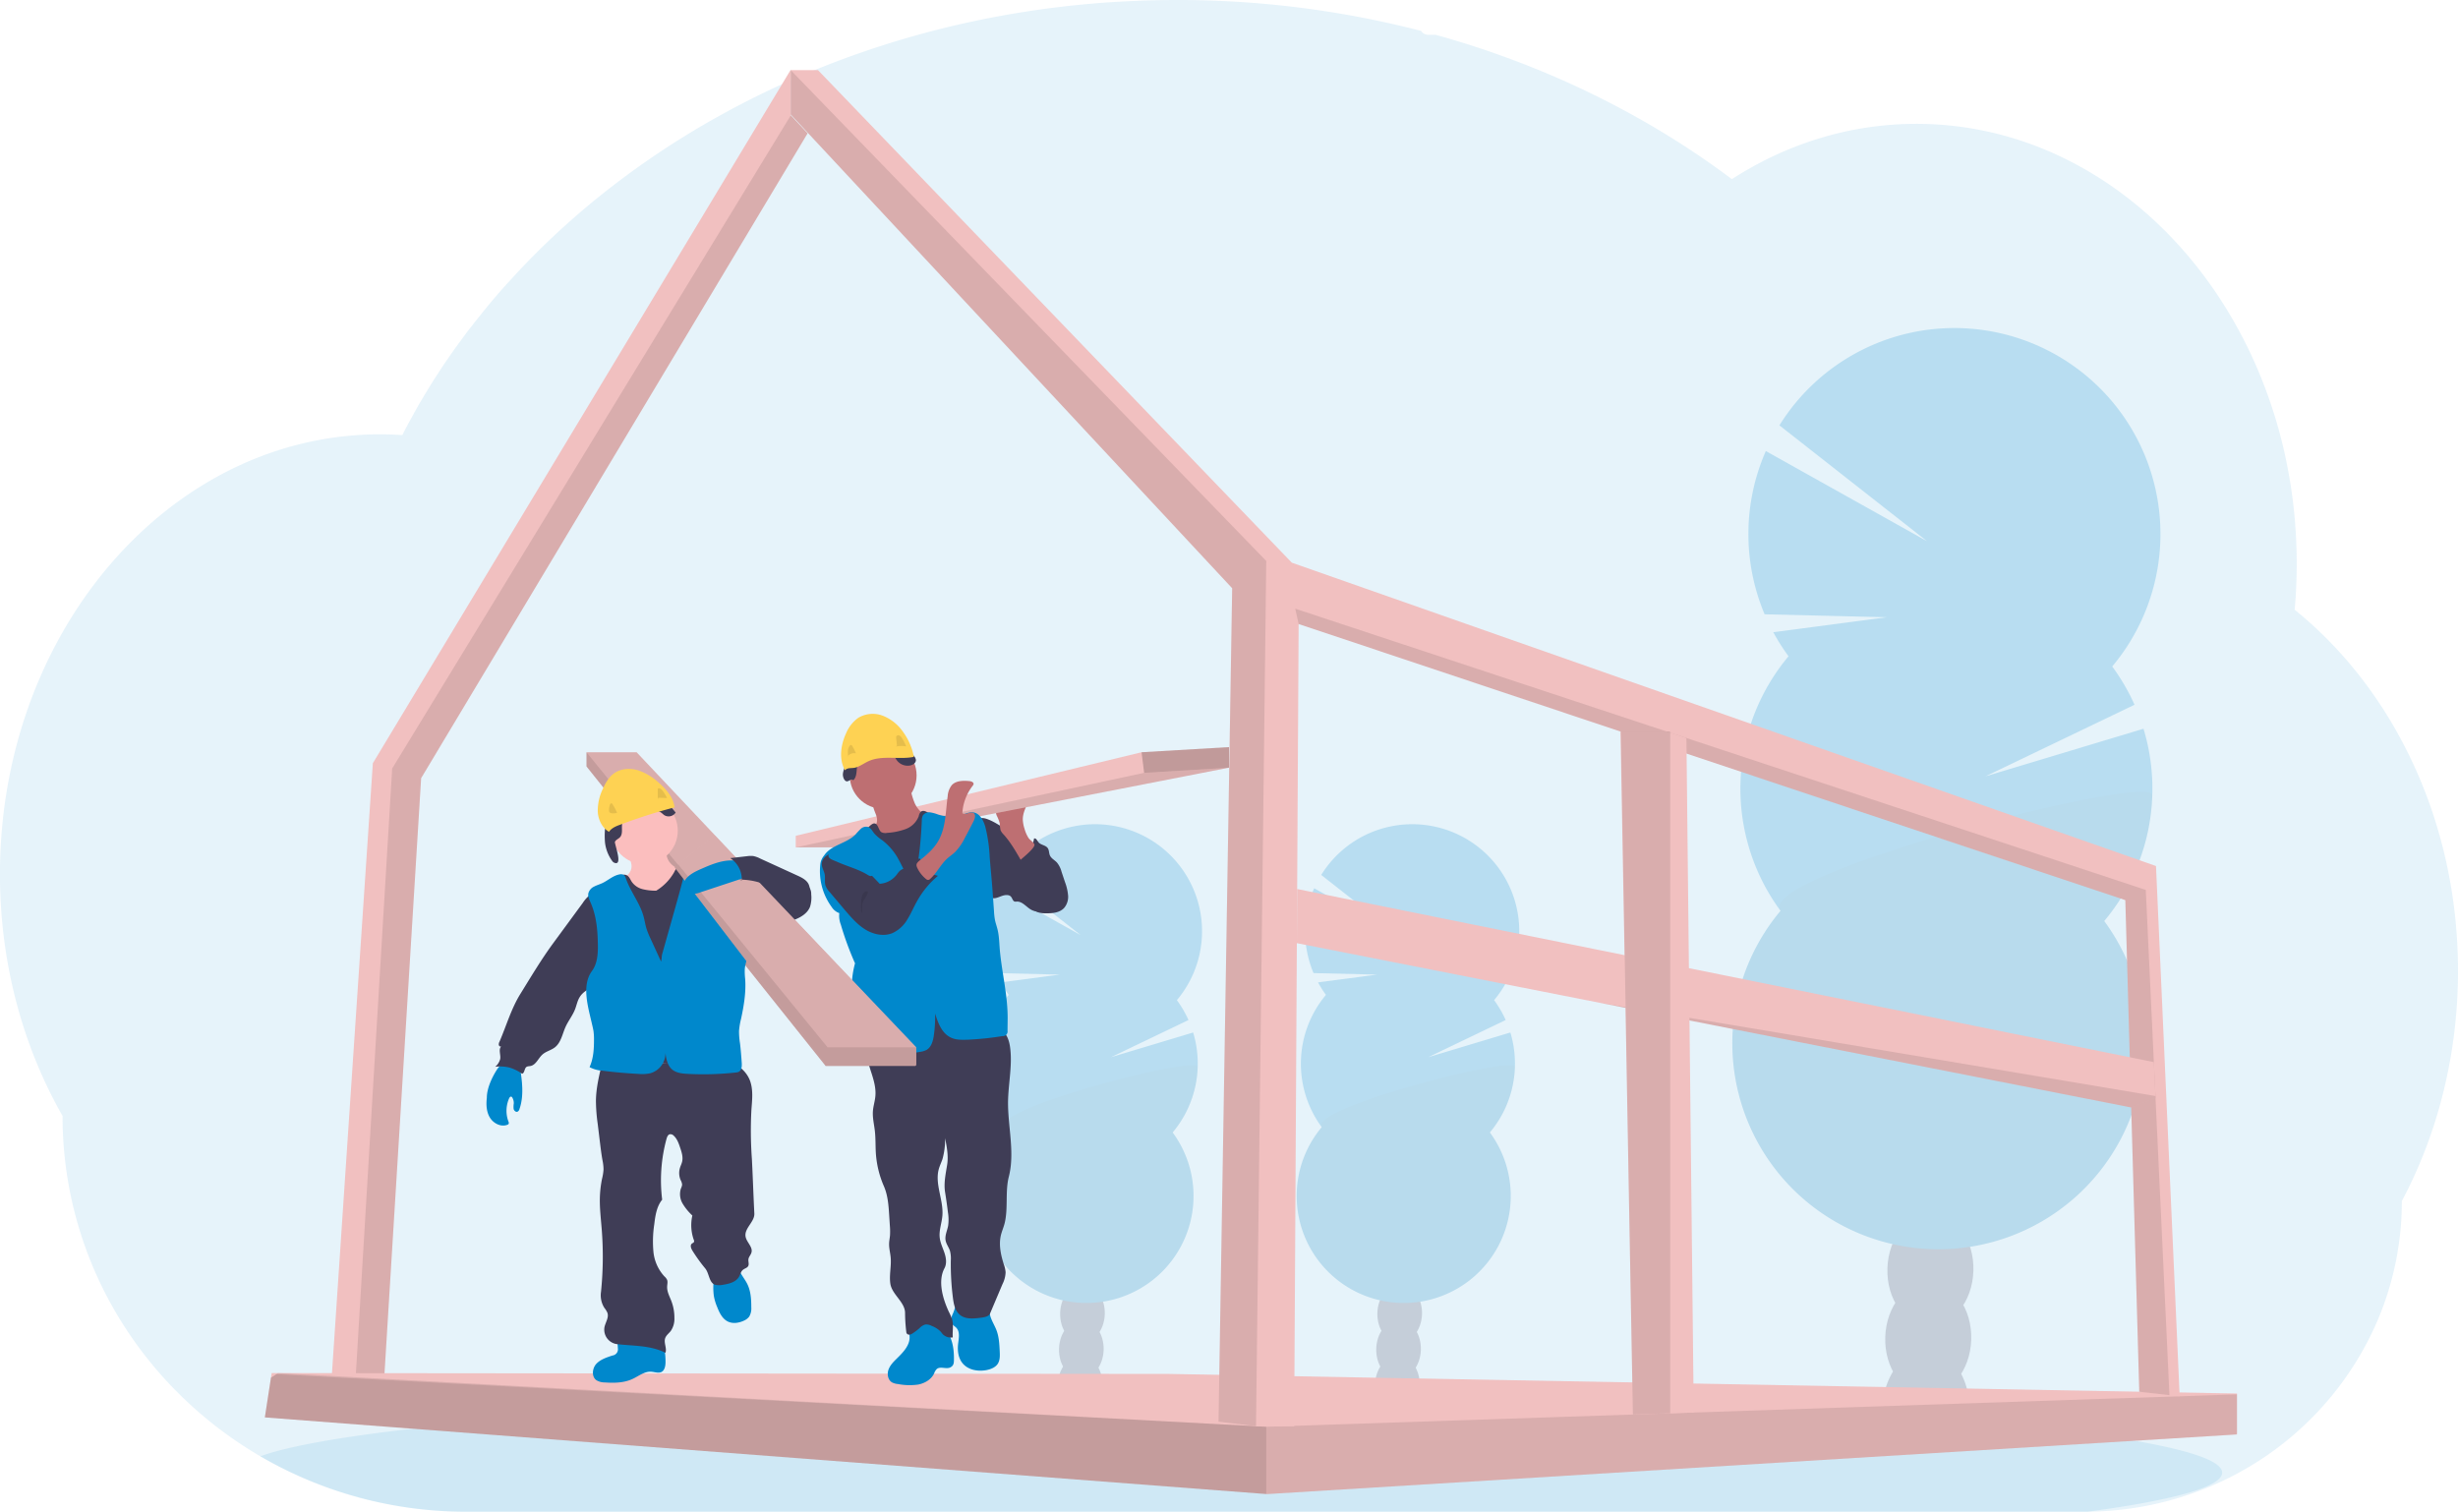 <svg xmlns="http://www.w3.org/2000/svg" data-name="Layer 1" width="1177.82" height="724.47"><path d="M1177.82 465.31a241.36 241.36 0 0 1-7.07 58.24q-2.38 9.63-5.53 18.86a222.72 222.72 0 0 1-8.92 22.32q-2.55 5.52-5.39 10.82a145.56 145.56 0 0 1-12.17 58.49 150.79 150.79 0 0 1-73.18 75.4 153.93 153.93 0 0 1-65.33 15H223.59a195.68 195.68 0 0 1-98.42-26.31l-.46-.26q-6.39-3.74-12.46-7.92a195.41 195.41 0 0 1-25.57-21.08 190.28 190.28 0 0 1-28.11-34.83 185.86 185.86 0 0 1-28.59-99.23c-18.95-33.25-30-73.08-30-115.88 0-54 17.56-103.26 46.41-140.55a197.6 197.6 0 0 1 19.71-21.93A183.42 183.42 0 0 1 88.64 238a175.38 175.38 0 0 1 20-12c2.89-1.47 5.79-2.86 8.74-4.15 2.59-1.15 5.21-2.22 7.86-3.23q4.77-1.81 9.66-3.33t9.65-2.66q7-1.71 14.24-2.78c4-.59 8-1 12-1.31 3.18-.24 6.39-.37 9.62-.41h1.75c3.56 0 7.1.14 10.61.38.37-.74.77-1.49 1.14-2.22 1.4-2.67 2.85-5.33 4.31-7.93a.25.25 0 0 1 0-.07c.25-.46.5-.91.76-1.35 1.18-2.13 2.41-4.24 3.67-6.33.58-1 1.15-1.94 1.74-2.88a7.66 7.66 0 0 1 .41-.68q.9-1.5 1.83-3 4.63-7.4 9.63-14.54l.85-1.22c.52-.74 1-1.46 1.58-2.2 1.38-1.93 2.8-3.87 4.23-5.77 1-1.36 2-2.71 3.08-4q3.9-5 8-10t8.52-9.87c.4-.45.8-.89 1.22-1.33l4.27-4.66c.21-.22.39-.42.59-.62.51-.55 1-1.1 1.55-1.63 2.29-2.43 4.64-4.81 7-7.18a381.2 381.2 0 0 1 38.3-33.37c.53-.42 1.07-.82 1.6-1.22 2.54-1.91 5.12-3.8 7.7-5.66a405.31 405.31 0 0 1 44.41-27.7c1.06-.61 2.14-1.18 3.23-1.74a424 424 0 0 1 42.49-19.56c7.91-3.13 16-6.07 24.14-8.76 5.42-1.78 10.86-3.47 16.37-5.06q12.92-3.72 26.02-6.67A463.35 463.35 0 0 1 539.65.63q12-.61 24.27-.63a465 465 0 0 1 117 14.8 4.22 4.22 0 0 0 3.63 1.89h3.36c1.46.4 2.91.8 4.37 1.22q12.23 3.52 24.11 7.69l2 .72a430.44 430.44 0 0 1 56.91 25 410.69 410.69 0 0 1 47.65 29.44q3.51 2.52 6.92 5.08 4.14-2.65 8.42-5.08a165.62 165.62 0 0 1 34.88-14.87 159.1 159.1 0 0 1 78.24-3.06c33.25 7.05 63.35 24.55 87.66 49.44a204.55 204.55 0 0 1 26.29 33.38c.55.86 1.1 1.73 1.63 2.61a220 220 0 0 1 16.74 33.37c.17.43.34.83.49 1.25a231.09 231.09 0 0 1 10.3 33.35c.12.58.26 1.15.38 1.73a240.11 240.11 0 0 1 4.92 33.37c0 .4 0 .81.08 1.23q.63 8.71.64 17.6c0 5.3-.18 10.56-.51 15.78 0 .57-.08 1.16-.13 1.75-.09 1.51-.22 3-.35 4.52a189.79 189.79 0 0 1 21.38 20.17q4.37 4.77 8.46 9.9a210.61 210.61 0 0 1 21.8 33.37c16.91 31.92 26.63 69.47 26.63 109.66Z" fill="#08c" opacity=".1"/><path d="M1064.82 705.74c0 6.83-23.53 13.23-64.59 18.73H223.59a195.68 195.68 0 0 1-98.42-26.31l-.46-.26c11.8-4.3 33.1-8.31 62.09-11.93l1.3-.16c13-1.59 27.53-3.1 43.41-4.53.4 0 .81-.06 1.21-.11q18.9-1.68 40.21-3.15c.45 0 .89-.08 1.34-.1q8.22-.59 16.78-1.12l2.2-.14c41.55-2.58 88.78-4.64 140-6h.06q10.76-.3 21.75-.53 12.22-.29 24.74-.51c6.37-.14 12.82-.24 19.29-.34h.15c29.19-.44 59.35-.66 90.19-.66 76.26 0 148.34 1.39 212.21 3.89h.18c9.82.38 19.46.8 28.86 1.23l8 .38q15.91.76 31 1.63c118.3 6.73 195.14 17.66 195.14 29.99Z" fill="#08c" opacity=".1"/><g opacity=".2"><path d="M680.28 664.03a19 19 0 0 1-.37 3.21q-10.44-1.66-21-3v-.86a16.88 16.88 0 0 1 2.5-8.48c2.06-3.26 5.19-5.3 8.64-5.19s6.44 2.34 8.29 5.71a16.87 16.87 0 0 1 1.94 8.61Z" fill="#3f3d56"/><ellipse cx="681.21" cy="734.33" rx="14.01" ry="10.7" transform="rotate(-88.19 630.414 696.17)" fill="#3f3d56"/><ellipse cx="681.75" cy="717.21" rx="14.01" ry="10.7" transform="rotate(-88.19 630.956 679.046)" fill="#3f3d56"/><ellipse cx="682.29" cy="700.09" rx="14.01" ry="10.7" transform="rotate(-88.19 631.494 661.928)" fill="#3f3d56"/><ellipse cx="682.83" cy="682.97" rx="14.01" ry="10.7" transform="rotate(-88.19 632.031 644.81)" fill="#3f3d56"/><path d="M635.38 476.79a49.66 49.66 0 0 1-3.8-6l28.26-3.73-30.42-.73a51.38 51.38 0 0 1 .31-40.64l40.12 22.45-36.75-28.84a51.28 51.28 0 1 1 82.84 60 50.8 50.8 0 0 1 5.55 9.53l-37.09 17.8 39.33-11.83a51.34 51.34 0 0 1-9.82 47.91 51.28 51.28 0 1 1-80.56-2.54 51.28 51.28 0 0 1 2-63.38Z" fill="#08c"/><path d="M725.91 511.37a51 51 0 0 1-12 31.34 51.28 51.28 0 1 1-80.56-2.54c-6.57-8.93 92.74-34.55 92.56-28.8Z" opacity=".1"/></g><g opacity=".2"><path d="M528.28 664.03a19 19 0 0 1-.37 3.21q-10.44-1.66-21-3v-.86a16.88 16.88 0 0 1 2.5-8.48c2.06-3.26 5.19-5.3 8.64-5.19s6.44 2.34 8.29 5.71a16.87 16.87 0 0 1 1.94 8.61Z" fill="#3f3d56"/><ellipse cx="529.21" cy="734.33" rx="14.01" ry="10.7" transform="rotate(-88.19 478.41 696.177)" fill="#3f3d56"/><ellipse cx="529.75" cy="717.21" rx="14.01" ry="10.7" transform="rotate(-88.19 478.953 679.054)" fill="#3f3d56"/><ellipse cx="530.29" cy="700.09" rx="14.01" ry="10.7" transform="rotate(-88.19 479.49 661.936)" fill="#3f3d56"/><ellipse cx="530.83" cy="682.97" rx="14.01" ry="10.7" transform="rotate(-88.19 480.028 644.818)" fill="#3f3d56"/><path d="M483.38 476.79a49.66 49.66 0 0 1-3.8-6l28.26-3.73-30.42-.73a51.38 51.38 0 0 1 .31-40.64l40.12 22.45-36.75-28.84a51.28 51.28 0 1 1 82.84 60 50.8 50.8 0 0 1 5.55 9.53l-37.09 17.8 39.33-11.83a51.34 51.34 0 0 1-9.82 47.91 51.28 51.28 0 1 1-80.56-2.54 51.28 51.28 0 0 1 2-63.38Z" fill="#08c"/><path d="M573.91 511.37a51 51 0 0 1-12 31.34 51.28 51.28 0 1 1-80.56-2.54c-6.57-8.93 92.74-34.55 92.56-28.8Z" opacity=".1"/></g><g opacity=".2"><path d="M943.48 674.97a37.3 37.3 0 0 1-.73 6.08q-20.1-3.21-40.49-5.74v-1.65a32.5 32.5 0 0 1 4.82-16.33c4-6.27 10-10.2 16.63-10s12.4 4.51 16 11a32.53 32.53 0 0 1 3.77 16.64Z" fill="#3f3d56"/><ellipse cx="935" cy="729.11" rx="26.98" ry="20.61" transform="rotate(-88.19 884.22 690.946)" fill="#3f3d56"/><ellipse cx="936.04" cy="696.15" rx="26.98" ry="20.61" transform="rotate(-88.19 885.259 657.986)" fill="#3f3d56"/><ellipse cx="937.08" cy="663.2" rx="26.98" ry="20.61" transform="rotate(-88.19 886.298 625.026)" fill="#3f3d56"/><ellipse cx="938.12" cy="630.24" rx="26.98" ry="20.61" transform="rotate(-88.3 886.065 591.953)" fill="#3f3d56"/><path d="M857.03 314.51a99.27 99.27 0 0 1-7.31-11.53l54.4-7.18-58.55-1.41a98.9 98.9 0 0 1 .58-78.24l77.25 43.21-70.74-55.52a98.72 98.72 0 1 1 159.47 115.56 98.71 98.71 0 0 1 10.69 18.35l-71.41 34.29 75.71-22.8a98.75 98.75 0 0 1-18.83 92.15 98.72 98.72 0 1 1-155.1-4.89 98.75 98.75 0 0 1 3.84-122Z" fill="#08c"/><path d="M1031.33 381.07a98.34 98.34 0 0 1-23 60.34 98.72 98.72 0 1 1-155.1-4.89c-12.74-17.21 178.45-66.52 178.1-55.45Z" opacity=".1"/></g><path fill="#f1c0c0" d="m157.82 676.73 10.49-.03h14.79l18.7-303.78L386.99 63.89l-8.05-8.64V33.37L178.66 365.76l-20.84 310.97z"/><path opacity=".1" d="M169.43 676.7h13.67l18.7-303.78L386.99 63.89l-8.05-8.64-191.02 313.04-18.49 308.41z"/><path fill="#f1c0c0" d="m126.91 679.26 479.85 36.72.41.03 464.39-28.56.35-.02v-19.61l-511.7-9.39-426.91-.41h-3.12l-.34 2.2-2.93 19.04z"/><path opacity=".1" d="m126.91 679.26 479.85 36.72.41.03 464.39-28.56.35-.38v-18.84h-.41l-464.74 15.52-473.46-25.73h-.07l-.84.55-2.55 1.65-2.93 19.04z"/><path opacity=".1" d="m126.91 679.26 479.85 36.72v-32.23l-474.37-25.18-2.55 1.65-2.93 19.04z"/><path fill="#f1c0c0" d="M378.88 54.84 590.43 281.9l-6.54 399.4 17.97 2.17.3.04h17.97l2.15-384.46 396.13 132.32 6.68 235.6 14.46 1.62 4.9.55-11.34-254.11-414.1-145.38L391.95 33.6h-13.07v21.24z"/><path opacity=".1" d="m620.65 291.7 1.63 7.35 396.13 132.32 6.68 235.6 14.46 1.62-11.34-242.12L620.65 291.7zM378.88 54.84 590.43 281.9l-6.54 399.4 17.97 2.17 4.9-414.64L378.88 33.6v21.24z"/><path fill="#f1c0c0" d="m621.42 451.99 145.29 28.61.05.01 254.47 50.13 11.65-4.67-.04-.82-.76-16.25-410.51-82.95-.15 25.94z"/><path opacity=".1" d="m766.76 480.61 254.47 50.13 11.65-4.67-.04-.82-266.08-44.64z"/><path fill="#f1c0c0" d="m776.49 350.56 3.93 216.34 2.03 110.99 17.89-.6 11.26-.38-3.5-323.22-7.76-2.58-1.7-.55h-22.15z"/><path opacity=".1" d="M776.65 350.51v.05l3.77 216.34 2.03 110.99 17.89-.6V350.51h-23.69z"/><path d="M496.26 405.81a22.79 22.79 0 0 1 3 1.95 19.85 19.85 0 0 1 3 3.29c4.29 5.55 8.25 12 7.83 19a7.73 7.73 0 0 1-2.23 5.5c-1.77 1.51-4.31 1.58-6.63 1.58-2.52 0-5.17 0-7.35-1.3s-4-3.83-6.58-3.77a3.37 3.37 0 0 1-1.1 0c-.89-.29-1.07-1.46-1.65-2.2-1-1.33-3.11-1-4.68-.42s-3.31 1.45-4.86.78a5.05 5.05 0 0 1-2.11-2.11c-3.71-6-4.5-13.21-5.2-20.18-.43-4.24-3.71-18.7 5.34-15.41 4 1.44 7.74 4.32 11.38 6.43Z" fill="#3f3d56"/><path d="M487.32 407.24a4.46 4.46 0 0 0 5.49-.22 8.27 8.27 0 0 0 2.67-5.18c1-.31 1.51 1 2.15 1.8 1.12 1.36 3.4 1.34 4.42 2.79.71 1 .55 2.39 1.05 3.52.65 1.46 2.26 2.22 3.36 3.4a11.58 11.58 0 0 1 2.2 4.39l1.64 4.92a24.32 24.32 0 0 1 1.5 6.37 8.25 8.25 0 0 1-1.9 6.09c-2.2 2.37-5.81 2.62-9 2.55a11.58 11.58 0 0 1-3.16-.37c-2.83-.88-4.64-3.73-5.39-6.6s-.67-5.88-1.11-8.82a34.57 34.57 0 0 0-2.5-8.38c-.88-2.08-3.3-5.18-3.26-7.39.72 0 1.24.66 1.84 1.13Z" fill="#3f3d56"/><path d="M490.91 397.11a16.51 16.51 0 0 1-.81-4.39c0-3 1.37-5.82 2.75-8.5l-11.43 1.55c-1.38.19-2.92.47-3.7 1.62a4 4 0 0 0 0 3.69 18.86 18.86 0 0 1 1.36 3.57 17.83 17.83 0 0 0 .37 3.21 6.8 6.8 0 0 0 1.47 2.07c3.27 3.62 5.72 7.89 8.16 12.12-.07-.12 6.89-5.51 6.61-7.27-.16-1-2.17-2.2-2.81-3.16a16.09 16.09 0 0 1-1.97-4.51Z" fill="#be6f72"/><path fill="#f1c0c0" d="M588.91 358.04v9.85l-168.67 32.9-8.75 5.3H381.3v-5.55l165.72-40.04 41.89-2.46z"/><path opacity=".1" d="m588.91 367.89-168.67 32.9-8.75 5.3H381.3l166.95-35.73 40.66-2.47z"/><path d="M453.49 637.66a13.07 13.07 0 0 0-15.9-3.38 4.19 4.19 0 0 0-1.46 1.14c-1 1.4-.36 3.33-.27 5.06.23 4.22-3.13 7.65-6.15 10.6-1.62 1.58-3.27 3.27-4 5.42s-.19 4.88 1.77 6a7.37 7.37 0 0 0 2.74.76 29.57 29.57 0 0 0 9.7.27c3.19-.61 6.32-2.42 7.7-5.36a5.65 5.65 0 0 1 1.29-2.13c1.76-1.39 4.46.24 6.46-.75 1.65-.82 1.72-2.11 1.74-3.81.06-4.7-.64-10.02-3.62-13.82ZM477.49 637.48c1.23 3.24 1.4 6.77 1.56 10.23.09 2 .15 4.14-.93 5.83s-3.19 2.58-5.21 3c-4.17.86-9 .05-11.69-3.26-2.06-2.53-2.49-6-2.11-9.28.32-2.69 1-5.84-.93-7.75-.5-.51-1.15-.87-1.61-1.42-1-1.22-.84-3.06-.3-4.56a19.81 19.81 0 0 0 1.57-4.51c.08-.74 13.54.52 14.78 1.13 1.69.83 1.43 2.22 1.94 3.9.71 2.34 2.07 4.45 2.93 6.69Z" fill="#08c"/><path d="M479.96 493.82c2.64 1.71 3.66 5.07 4.07 8.19 1.13 8.55-.85 17.19-1 25.82-.14 12.09 3.36 24.4.37 36.11-1.79 7-.27 15-1.95 22.07-.5 2.1-1.42 4.08-1.9 6.18-1 4.55.05 9.31 1.46 13.76a14.21 14.21 0 0 1 .85 3.73 13.42 13.42 0 0 1-1.46 5.64l-6 14.19c-.67 1.59-3.31 1.85-5 2.06-3.18.38-6.73.65-9.26-1.32s-3.14-5.27-3.53-8.35a128 128 0 0 1-1-17.83 14.69 14.69 0 0 0-.41-4.63c-.55-1.71-1.76-3.19-2.09-5-.42-2.34.77-4.64 1.21-7a21.09 21.09 0 0 0-.1-6.49c-.39-3.2-.84-6.4-1.35-9.58-.72-4.45.31-8.84 1-13.3.65-4.19-.18-8.46-1-12.62a34.79 34.79 0 0 1-1.25 10c-.53 1.59-1.29 3.11-1.75 4.73-2.05 7.27 2.32 14.9 1.7 22.43-.29 3.52-1.67 7-1.28 10.47.27 2.54 1.45 4.87 2.26 7.29s1.23 5.19 0 7.45c-3.25 6.14-.82 14.49 2.09 20.79a28.06 28.06 0 0 1 1.54 3.46c.86 2.84.14 5.89.37 8.85a5.58 5.58 0 0 1-4.69-1.41c-.44-.46-.8-1-1.23-1.48a12.21 12.21 0 0 0-4.18-2.61 5.49 5.49 0 0 0-3-.69 6 6 0 0 0-2.85 1.77 27.94 27.94 0 0 1-3.14 2.39 3.72 3.72 0 0 1-1.6.71 1.41 1.41 0 0 1-1.47-.75 1.78 1.78 0 0 1-.11-.52 79.14 79.14 0 0 1-.59-9.1c0-5.23-6.26-8.83-7.05-14-.63-4.17.54-8.42.15-12.62-.19-2.16-.79-4.28-.75-6.44 0-1.4.32-2.77.43-4.16a31.12 31.12 0 0 0-.07-4.63l-.31-4.83c-.3-4.77-.63-9.64-2.51-14a47.57 47.57 0 0 1-3.9-16.08c-.2-3.5-.07-7-.47-10.51-.36-3.17-1.16-6.32-.93-9.5.19-2.46 1-4.84 1.19-7.3.39-4.73-1.41-9.33-2.82-13.86s-2.45-9.55-.6-13.92a4.57 4.57 0 0 1 1.28-1.86 5.58 5.58 0 0 1 2.36-.88 183.11 183.11 0 0 1 52.22-3.33 17.34 17.34 0 0 1 8.05 2.51Z" fill="#3f3d56"/><circle cx="423.19" cy="371.59" r="16.02" fill="#be6f72"/><path d="M420.09 391.6a5.72 5.72 0 0 1 0 2.79 6.32 6.32 0 0 1-1.05 1.76 45.2 45.2 0 0 1-5.13 5.58 9.29 9.29 0 0 0 4.79 4.73 27.81 27.81 0 0 0 6.61 1.89 9.32 9.32 0 0 0 3.48.24 9.23 9.23 0 0 0 3-1.36l8.9-5.33a17.78 17.78 0 0 0 3.7-2.67 9.11 9.11 0 0 0 2.58-6.26 1.72 1.72 0 0 0-.32-1.18 2.1 2.1 0 0 0-1.22-.51c-3.13-.69-5.6-3.23-7-6.11a32.36 32.36 0 0 1-2.43-9.27l-9.49 5c-1.41.75-2.81 1.5-4.27 2.15-.93.42-2.81.77-3.47 1.62-1.26 1.57.99 5.04 1.32 6.93Z" fill="#be6f72"/><path d="M413.97 398.82a10.55 10.55 0 0 0-3.07 4.15c-.62 2 0 4.11.56 6.09a181.7 181.7 0 0 1 6 25.79c.84 6 1.15 12.09 1.56 18.16.84 12.38 2.06 32.12 3.69 44.42 6 .27 11.85-1.48 17.8-2.12 11.12-1.18 22.57 1.52 33.46-1-2.64-10.43-5.28-28.24-7.92-38.66a73.77 73.77 0 0 1-2.42-12.55c-.23-3.05-.09-6.11-.05-9.18.09-6-.24-12-.57-18-.38-7-.76-14-2.42-20.85a3.88 3.88 0 0 0-1.16-2.29c-1-.73-2.3-.47-3.49-.31a15.18 15.18 0 0 1-10.38-2.46c-1.32-.9-3.09-2-4.32-1a4.3 4.3 0 0 0-1 2.13 10.65 10.65 0 0 1-6.26 6.17 31.33 31.33 0 0 1-8.86 1.82 4.35 4.35 0 0 1-2.75-.31c-1.42-.87-1.52-4-3.31-4.21-1.57-.18-4.03 3.2-5.09 4.21Z" fill="#3f3d56"/><path d="M437.63 423.24c-3.69-3.53-5.31-8.65-8-13a28.94 28.94 0 0 0-6.91-7.6 20.61 20.61 0 0 1-3.76-3.19c-.95-1.17-1.67-2.73-3.11-3.18a3.76 3.76 0 0 0-3.37.93 33.16 33.16 0 0 0-2.5 2.66c-4.24 4.39-11.69 5-15.05 10.08a8.26 8.26 0 0 0-1.79 3.75 29.06 29.06 0 0 0 5.34 20.9 7.1 7.1 0 0 0 3.7 3 11.58 11.58 0 0 0 .72 5.5 147.07 147.07 0 0 0 6.81 18.55 44.87 44.87 0 0 0-1.34 7.19c-.7 6.11-.05 12.31-.71 18.43-.54 5-2 9.87-2.05 14.88 0 .8.07 1.75.76 2.16a2.3 2.3 0 0 0 1.19.25l12.3.37c7.14.21 14.35.42 21.38-.9a8.9 8.9 0 0 0 2.69-.85c2.38-1.33 3.17-4.33 3.55-7a61 61 0 0 0 .59-10.46c1.49 4.71 3.26 9.58 7.76 11.62 2.38 1.08 5.1 1 7.71.93a145.16 145.16 0 0 0 16.79-1.73 2.21 2.21 0 0 0 2.45-2.57l.06-5.46c.12-11.09-2.63-21.69-3.7-32.73-.34-3.48-.31-7-1.16-10.41-.35-1.43-.86-2.83-1.17-4.27a30.52 30.52 0 0 1-.5-4.27l-.78-11c-.37-5.09-.9-10-1.29-15.08a73 73 0 0 0-2.14-14.66c-.87-3-2.68-6.4-5.81-6.77-1.67-.19-3.29.54-4.88 1.05a19.72 19.72 0 0 1-12-.05 16.9 16.9 0 0 0-3.74-1 3.67 3.67 0 0 0-3.42 1.42 5.13 5.13 0 0 0-.53 2.52c-.47 9.99-1.34 20.28-4.09 29.99Z" fill="#08c"/><path d="M421.54 423.54c-4.61-4.86-9.34-9.81-15.28-12.9-2.34-1.22-5-2.14-7.59-1.68s-5 2.71-4.88 5.34c.08 1.63 1.07 3.07 1.38 4.67.36 1.8-.16 3.72.4 5.46a9.24 9.24 0 0 0 2 3.07l7.08 8.39c3 3.5 6 7.05 9.86 9.47s8.86 3.55 13.1 1.83a16.1 16.1 0 0 0 7.18-6.59c1.76-2.8 3-5.86 4.65-8.75a43.45 43.45 0 0 1 10-12.13c-2.08-.54-4.69-1.3-6-3a9.91 9.91 0 0 1-.95-1.72l-1.62-3.5a4 4 0 0 0-3 1.13 25.16 25.16 0 0 1-2.23 2.27c-1.41 1.06-3.32 1.35-4.6 2.56a12.19 12.19 0 0 0-1.34 1.68 11.22 11.22 0 0 1-8.16 4.4Z" fill="#3f3d56"/><path d="M449.81 402.63c3.47-6.33 3.31-13.92 4.3-21.07a9.62 9.62 0 0 1 1.91-5.23c2-2.26 5.53-2.29 8.55-2 .89.1 2 .52 1.95 1.41a1.8 1.8 0 0 1-.45.85 23.79 23.79 0 0 0-4.94 13.12c1.57 1.09 4-1.15 5.51 0 1 .84.54 2.5-.06 3.7q-2.09 4.17-4.31 8.28a26.59 26.59 0 0 1-4.57 6.59c-1.27 1.22-2.76 2.18-4.05 3.38-3 2.81-4.81 6.78-7.91 9.52a1.62 1.62 0 0 1-1 .51 1.68 1.68 0 0 1-1.05-.47 15.16 15.16 0 0 1-3.78-4.57c-1.18-2.18-1-2.82.86-4.36 3.48-2.75 6.87-5.7 9.04-9.66Z" fill="#be6f72"/><path d="M415.74 419.24c.6.37 1.34.79 2 .48a2.08 2.08 0 0 0 .67-.65 23.54 23.54 0 0 0 2.84-4.94 1.9 1.9 0 0 0 .21-.8c0-.64-.57-1.11-1.1-1.48a40.76 40.76 0 0 0-9.09-4.32c-2.64-1-5.4-1.87-8.2-1.62a7.82 7.82 0 0 0-5.47 2.78c-2 2.57 1.35 3.35 3.45 4.28 4.86 2.21 10.12 3.49 14.69 6.27Z" fill="#08c"/><path d="M412.59 436.24a1.47 1.47 0 0 0 .42 1.26c.29-1.42-.09-2.92.21-4.35.44-2.15 2.53-3.77 2.71-5.93-3.83-.75-3.31 6.7-3.34 9.02Z" opacity=".1"/><path opacity=".2" d="M588.91 358.04v9.85l-40.66 2.47-1.23-9.86 41.89-2.46z"/><path d="M408.77 373.97c2.54-2.07 1.07-6.41 2.79-9.19 1-1.52 2.69-2.32 4.35-3a19.79 19.79 0 0 1 6.35-1.76 7.37 7.37 0 0 1 6 2.21c.65.74 1.09 1.64 1.7 2.41a6.5 6.5 0 0 0 6.3 2.18c1.33-.3 2.71-1.31 2.62-2.67a3.77 3.77 0 0 0-1.2-2.14l-2.86-3.17c-3.25-3.6-6.86-7.42-11.63-8.32-3.32-.63-6.72.26-9.92 1.33-1.29.43-2.74 1.07-3.1 2.38-.24.9.12 1.88-.09 2.79-.41 1.81-2.73 2.42-3.81 3.94s-.75 3.32-1.06 5-1.21 3.32-1.32 5.06c-.07 1.05.46 3 1.64 3.38s2.51-1.68 3.24-.43Z" fill="#3f3d56"/><path d="M437.91 362.71a30 30 0 0 0-5.32-12.16 21.31 21.31 0 0 0-9.47-7.52 13.56 13.56 0 0 0-11.79.93 17.12 17.12 0 0 0-5.89 7.43c-2.59 5.58-3.55 12.4-.54 17.76 1.2-1.46 3.26-.8 5.08-1.33 2.28-.65 4.21-2.17 6.38-3.12 6.55-2.89 14.55-.55 21.55-1.99Z" fill="#fed253"/><path d="M406.43 362.4c-.23-1.8-.38-3.89.9-5.17a.65.65 0 0 1 .53-.24.69.69 0 0 1 .41.36 22.38 22.38 0 0 1 1.88 3.68 3.82 3.82 0 0 0-4 1.55M429.8 357.32l-.36-3.57a1.63 1.63 0 0 1 .07-.88 1.13 1.13 0 0 1 1.46-.4 3 3 0 0 1 1.17 1.17 21 21 0 0 1 2.06 4.07 12.1 12.1 0 0 0-4.87.06M438.75 502.21v8.16l-6.89.46h-36.24v-8.62h43.13z" opacity=".1"/><path fill="#f1c0c0" d="M438.75 502.21v8.62h-43.13L281.04 367.3v-6.78h24.02l133.69 141.69z"/><path opacity=".1" d="M438.75 502.21v8.62h-43.13L281.04 367.3v-6.78h24.02l133.69 141.69z"/><path opacity=".1" d="M438.75 502.21v8.62h-43.13L281.04 367.3v-6.78l115.2 141.69h42.51z"/><path d="M296.06 646.07a3 3 0 0 1-2.62 3.53c-2.78.94-5.73 1.87-7.7 4s-2.36 6.08 0 7.81a7.59 7.59 0 0 0 4 1.09c4.53.31 9.25.25 13.36-1.67 2.94-1.36 5.71-3.68 8.94-3.47 1.67.1 3.45.88 4.94.12s1.91-2.88 1.92-4.65a34.43 34.43 0 0 0-1.65-10.89c-.15-.48-6.51-.85-7.27-1l-7.71-1c-1.46-.19-4.61-1.29-5.76-.07s-.45 4.75-.45 6.2ZM342.07 621.11a24.15 24.15 0 0 0 1.58 5.24c1.07 2.72 2.44 5.61 5.06 6.93 2.38 1.19 5.3.76 7.72-.37a6.36 6.36 0 0 0 2.57-1.95 7.74 7.74 0 0 0 1-4.49c0-3.87-.23-7.87-2-11.31-1.52-3-4.17-5.58-4.21-8.9l-9.11 1.76a2.6 2.6 0 0 0-1.34.53 2.31 2.31 0 0 0-.58 1.09 29.77 29.77 0 0 0-.69 11.47ZM233.28 526.11c-.38 3.22-.22 6.67 1.46 9.45s5.22 4.62 8.28 3.51a1.21 1.21 0 0 0 .75-.57 1.41 1.41 0 0 0-.13-1 14.76 14.76 0 0 1 .31-11.12c.2-.46.63-1 1.1-.82a1 1 0 0 1 .45.46 5.23 5.23 0 0 1 .7 2.76 10.26 10.26 0 0 0-.08 2.65c.19.86 1.11 1.67 1.91 1.3a2 2 0 0 0 .91-1.29c2.23-6.45 1.22-13.5.2-20.25a1.06 1.06 0 0 0-1.19-1.11c-4.72-.47-7.3-1.6-10 2.79-2.32 3.7-4.67 8.79-4.67 13.24Z" fill="#08c"/><path d="M288.46 509.7c-1.4 5.82-2.81 11.71-2.9 17.69a81.27 81.27 0 0 0 .84 11.13l1.05 8.66c.36 2.92.71 5.83 1.22 8.72a23.15 23.15 0 0 1 .53 4.53 24.26 24.26 0 0 1-.71 4.45 52 52 0 0 0-1.05 9.3c-.11 5 .51 10 .9 15a167.05 167.05 0 0 1-.35 29.92 11.22 11.22 0 0 0 1.64 7.71 9.92 9.92 0 0 1 1.45 2.38c.75 2.29-1 4.58-1.45 6.93a7 7 0 0 0 5.82 8c8 .95 16.22.52 23.43 4.18.76-2.22-.9-4.74-.14-7 .48-1.4 1.8-2.31 2.7-3.49a10.16 10.16 0 0 0 1.72-6.1 22.29 22.29 0 0 0-1.48-8.27c-.85-2.2-2.07-4.37-2-6.73 0-1.16.41-2.38-.06-3.45a5.39 5.39 0 0 0-1.29-1.61 20.33 20.33 0 0 1-5.23-11.85 54.58 54.58 0 0 1 .42-13.14c.49-4.14 1.15-8.51 3.78-11.74a75.33 75.33 0 0 1 2.11-29.25c.26-.88.67-1.9 1.57-2.11a2.24 2.24 0 0 1 1.92.76c1.57 1.47 2.32 3.6 3 5.64.75 2.21 1.51 4.57.94 6.83-.24 1-.72 1.88-1 2.84a8.42 8.42 0 0 0 .3 5.87 5.64 5.64 0 0 1 .72 2.21 6.12 6.12 0 0 1-.6 1.92 8.84 8.84 0 0 0 .83 7.15 25.89 25.89 0 0 0 4.67 5.73 21 21 0 0 0 .65 11.56 1.46 1.46 0 0 1 .13 1.11c-.18.38-.64.52-1 .79-1 .82-.38 2.37.29 3.44a78.88 78.88 0 0 0 6.07 8.42c2 2.39 1.82 7 4.8 7.86a9 9 0 0 0 3.8 0c2.94-.45 6.22-1.3 7.66-3.9.59-1.07.83-2.37 1.75-3.17s2.11-.94 2.62-1.9-.06-2.22.11-3.33 1.14-2 1.45-3.17c.74-2.7-2.41-4.92-2.84-7.68-.62-4 4.42-7 4.21-11-.44-8.69-.72-17.42-1.17-26.11a188.26 188.26 0 0 1-.24-23.39c.35-4.85 1-9.93-.78-14.44-2.56-6.36-9.62-9.93-16.45-10.61s-13.64.94-20.41 2a129 129 0 0 1-33.95.71Z" fill="#3f3d56"/><circle cx="308.76" cy="398.1" r="16.02" fill="#fbbebe"/><path d="M302.24 417.11a6.83 6.83 0 0 1-6.53 4.13c-.58 2.4.81 4.82 2.4 6.71a28.48 28.48 0 0 0 27.26 9.35 13.45 13.45 0 0 0 5.37-2.24 11.91 11.91 0 0 0 4.1-7.1 35.3 35.3 0 0 0 .39-8.35 2.16 2.16 0 0 0-.44-1.54 2.2 2.2 0 0 0-1.4-.46c-3.38-.3-6.91-.43-9.88-2.09s-5.08-5.41-3.65-8.49c-.23.48-6.07.71-6.84.81-2.41.34-4.82.72-7.22 1.16a13.13 13.13 0 0 0-3.39.64c-1.45.75-.91.38-.57 1.74.51 2.08 1.26 3.57.4 5.73Z" fill="#fbbebe"/><path d="M314.43 426.85a26.53 26.53 0 0 1-6.41-.71 9 9 0 0 1-5.26-3.51c-.74-1.12-1.22-2.53-2.4-3.16-1.93-1-4.13.69-5.67 2.24a20.6 20.6 0 0 1-4.82 3.88c-2.14 1.13-4.64 1.53-6.66 2.86a16.74 16.74 0 0 0-4 4.32l-14.17 19.3c-5.69 7.76-10.64 16.09-15.71 24.28-4.39 7.09-6.69 15.25-10 22.9a2.56 2.56 0 0 0-.31 1.54c.12.52.75.94 1.19.64-1.49 1.48-.18 4-.53 6.08a7.46 7.46 0 0 1-2.38 3.73 18.8 18.8 0 0 1 6.6.31 20.23 20.23 0 0 1 6.24 3c1.21-.19 1.1-2.34 2-3.14.54-.47 1.34-.41 2.05-.55 2.67-.52 3.73-3.73 5.78-5.54 1.71-1.51 4.13-2 5.94-3.42 2.94-2.31 3.57-6.42 5.11-9.83 1.31-2.89 3.37-5.41 4.52-8.37.75-1.92 1.11-4 2.18-5.77 1.71-2.86 4.93-4.38 8-5.75 1.94-.87 4-1.77 6.09-1.63-.11 4.65-.7 9.23.31 13.77.35 1.6.84 3.16 1.26 4.75 1.91 7.16 2.36 14.62 2.45 22a66.94 66.94 0 0 1 14-1.68c3.71-.11 7.41.37 11.12.3 4.4-.08 8.75-.93 13.15-1.23s9 0 12.89 2a122.46 122.46 0 0 1 .53-19l1.06-9.94a61.07 61.07 0 0 1 1.33-8.58c.58-2.28 1.42-4.48 2.06-6.75 2.25-8 1.84-16.54 1.41-24.87-.22-4.28-1.87-8.49-3.81-12.3a33.29 33.29 0 0 0-2.4-4.08 23.63 23.63 0 0 0-20.66-9.7 4.18 4.18 0 0 0-1.48.32 4.93 4.93 0 0 0-1.89 2.25 24.5 24.5 0 0 1-8.71 9.04ZM294.67 403.41c.45-1 1.66-1.37 2.4-2.17 1.42-1.52.78-3.95 1-6 .36-3 2.85-5.51 5.7-6.58a18.42 18.42 0 0 1 9-.57 8.71 8.71 0 0 1 4.06 1.35c.52.38 1 .87 1.49 1.22a4 4 0 0 0 5.44-1.27c-3.54-4.26-7.46-8.76-12.84-10.07a26.34 26.34 0 0 0-5.61-.53c-2.49-.05-5.06-.09-7.36.86-3.13 1.29-5.33 4.26-6.46 7.46a36.27 36.27 0 0 0-1.57 10 37.67 37.67 0 0 0 0 6.8 18.8 18.8 0 0 0 3.34 8.57 2.59 2.59 0 0 0 1 .93c4.56 2 .04-9.17.41-10Z" fill="#3f3d56"/><path d="M323.24 386.92c-.55-4.71-3.91-8.6-7.48-11.73a27.58 27.58 0 0 0-10.05-6.05c-3.77-1.11-8.11-.87-11.34 1.38-2.6 1.81-4.25 4.69-5.52 7.59a23.89 23.89 0 0 0-2.41 11c.25 3.78 2.09 7.61 5.37 9.52 1.18-1.74 3.23-2.64 5.2-3.35a254.61 254.61 0 0 1 26.23-8.36Z" fill="#fed253"/><path d="M292.91 384.96c.32 0 .53.33.69.6a25.35 25.35 0 0 1 2.09 4c-1.17.25-3.18.53-3.76-.5-.31-.52.06-4.15.98-4.1ZM315.7 382.7c-.24.23-.52-.24-.52-.58v-3.88a.57.57 0 0 1 .07-.31.47.47 0 0 1 .33-.16c.81-.09 1.48.6 2 1.26a21.12 21.12 0 0 1 2.05 3.41l-4.23-.13" opacity=".1"/><path d="M368.49 446.95a26.17 26.17 0 0 1 2.94-2.41c2.77-1.85 6.12-2.58 9.23-3.76s6.27-3.09 7.48-6.19a14.7 14.7 0 0 0 .58-6 6 6 0 0 0-.44-2.47 4.91 4.91 0 0 0-1.58-1.72c-4.22-3.12-9.88-3.37-15.12-3.05a94.77 94.77 0 0 0-33.41 8.34 2.9 2.9 0 0 0-1.4 1 2.86 2.86 0 0 0-.27 1.39 23 23 0 0 0 1.13 8.71c1.38 3.56 4.22 6.43 5.41 10.06.54 1.63.72 3.36 1.19 5a7 7 0 0 0 2.81 4.18c3.95 2.36 7.68-.81 10.42-3.27Z" fill="#3f3d56"/><path d="m316.76 460.8-5.07-11.06a38.71 38.71 0 0 1-1.92-4.73c-.58-1.93-.86-3.93-1.4-5.87-1.78-6.46-6.27-11.84-8.46-18.17a3.45 3.45 0 0 0-.82-1.53 2.67 2.67 0 0 0-2.23-.4c-3.06.53-5.45 2.86-8.25 4.18-1.3.6-2.7 1-4 1.69a5 5 0 0 0-2.68 3.19c-.31 1.53.45 3 1.09 4.49 2.72 6.14 3.34 13 3.46 19.72.09 4.52-.14 9.37-2.81 13-5.13 7-1.85 17.28.07 25.75.23 1 .5 2.08.66 3.14a28.87 28.87 0 0 1 .23 4c0 4.49-.25 9.12-2.13 13.19a14.76 14.76 0 0 0 6 1.7q8.71 1.11 17.49 1.56a19.06 19.06 0 0 0 5.49-.28 10 10 0 0 0 7.39-9.8c.32 2.77.91 5.78 2.92 7.7s4.94 2.21 7.67 2.36a142.6 142.6 0 0 0 23.1-.65 4 4 0 0 0 1.42-.33c1.48-.74 1.56-2.78 1.44-4.42-.22-3.07-.45-6.14-.82-9.19a37.61 37.61 0 0 1-.48-5.88 33.83 33.83 0 0 1 1-6c1.34-6.24 2.4-12.61 1.95-19a32.06 32.06 0 0 1-.19-4.69c.26-3.53 2.12-6.89 1.77-10.4-1-10.32-1.81-20.91-4.69-30.87-.52-1.78-1.18-3.69-2.73-4.71-2-1.34-4.81-.64-7.1-1.49a17.76 17.76 0 0 1-3.05-1.81 14 14 0 0 0-6.89-2.12c-1.84-.07-3.89.34-5 1.82a7.26 7.26 0 0 0-1 2.73c-1.45 6.1-3.15 12.13-4.85 18.16l-1.63 5.78-4.37 15.52c-.43 1.65-.14 2.16-.58 3.72Z" fill="#08c"/><path fill="#f1c0c0" d="m342.33 400.25 96.73 101.65v8.62h-43.13l-72.69-94.87"/><path opacity=".1" d="m342.33 400.25 96.73 101.65v8.62h-43.13l-72.69-94.87"/><path opacity=".1" d="m324.78 414.31.31.11 71.46 87.48h42.51v8.62h-43.13l-72.69-94.87 1.54-1.34z"/><path d="M335.91 416.45c-3.5 1.53-7.39 3.49-8.44 7.17a4.12 4.12 0 0 0-.13 2 4.08 4.08 0 0 0 3.67 2.81 12 12 0 0 0 4.81-.88l20.65-6.82c.56-.18 1.2-.45 1.34-1a1.72 1.72 0 0 0-.2-1c-.64-1.56-1.27-4.75-2.61-5.84-1.1-.88-3.28-.57-4.61-.55-5.12.04-9.93 2.11-14.48 4.11Z" fill="#08c"/><path d="M354.32 421.54a33.21 33.21 0 0 1 10.25 1.59 18.26 18.26 0 0 1 8.49 5.8 6.36 6.36 0 0 1 1.34 2.62c.2 1 3.46 1.6 2.74 2.28 2.19-.35 1.67.68 3.89.66s4.62-.59 5.95-2.36a7.73 7.73 0 0 0 1.17-4.89 8.33 8.33 0 0 0-.66-3.46c-1-2.1-3.3-3.23-5.42-4.2l-17.86-8.17a11.86 11.86 0 0 0-3.3-1.17 12.34 12.34 0 0 0-2.91.07l-8.09.93a12.13 12.13 0 0 1 5.53 10.67" fill="#3f3d56"/></svg>